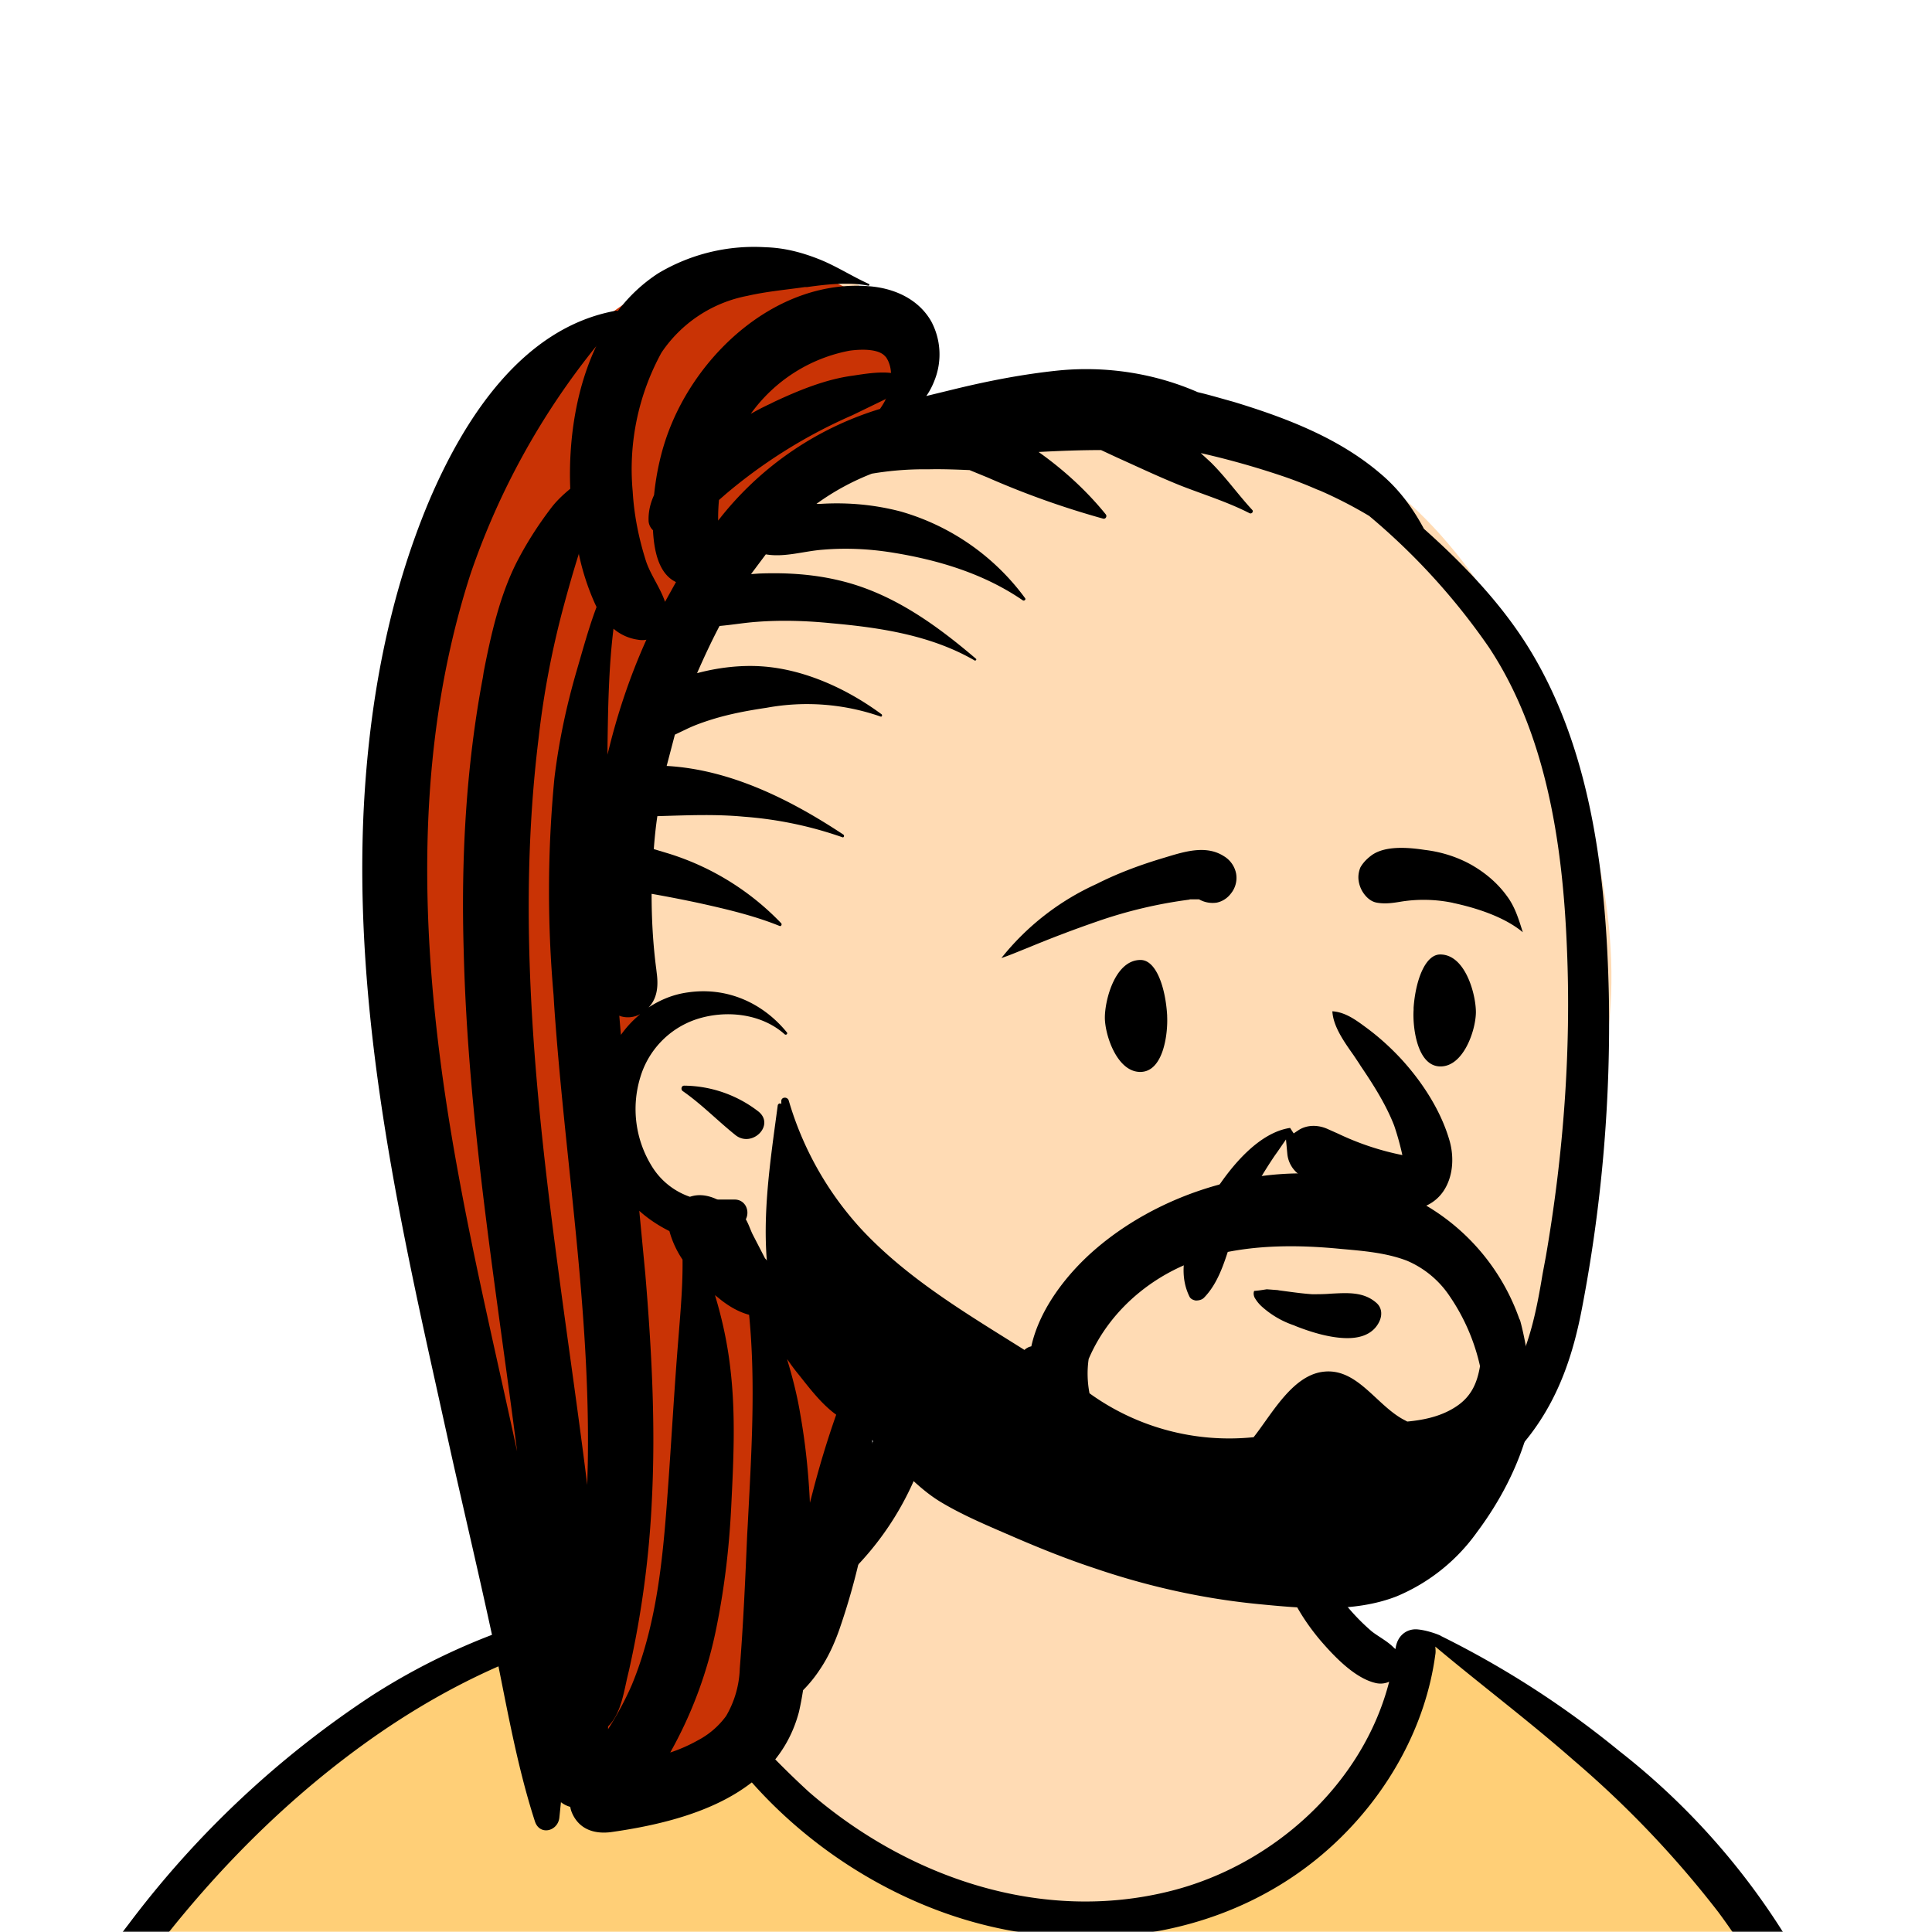 <svg xmlns="http://www.w3.org/2000/svg" viewBox="0 0 704 704" fill="none" shape-rendering="auto" width="512" height="512"><mask id="viewboxMask"><rect width="704" height="704" rx="0" ry="0" x="0" y="0" fill="#fff" /></mask><g mask="url(#viewboxMask)"><g fill-rule="evenodd" clip-rule="evenodd"><path d="M705.3 1074a2351.1 2351.1 0 0 1-15.6-101c-1-7.7-2.5-16.4 2.7-22 7.3-8 14-14.8 14.8-26.2.8-10.7-2.8-22.4-5-32.8a809.4 809.4 0 0 0-17.3-64.7c-6.6-21.7-13.9-43.2-21.3-64.6-6.9-20-13.5-40.3-22.5-59.5-17-36.5-46-63.5-81.6-81.6-9-4.5-27-20.5-36.3-24-8.5-3.4-8.5 6.3-16.9 2.6-6.7-2.9-13-6.7-16.7-13.2-4-7-14.3-16.9-15.9-25-3.3-17.4.3-32.2-12-45.3a90 90 0 0 0-41.1-23.8c-33.7-9.3-78.5-2.8-98.8 28.5-9.7 14.9-13 33-26.2 45.1-11.4 10.7-8.8 18-23.6 23.4-.9.3-23.6-4.5-24.4-4.2-16.2-3.5-31.7 6.2-46.5 11.8a325.4 325.4 0 0 0-63 32.3 399.2 399.2 0 0 0-102.3 98.5 482.5 482.5 0 0 0-76.4 161c-1.7 6.4-3.5 13-1.5 19.4 1.7 5.3 5.4 9.2 9.8 12.4 6 4.3 18 7 17.7 15.7-.1 6.6-2.4 13.5-3.5 20-1.3 7.7-2.3 15.5-3.4 23.2-4.8 35.4-8.6 71-10.3 106.6a920 920 0 0 0-.5 106c.1 2.3.8 4.5 2 6.2-1 .4-1.2 2.4.1 2.7l2.7.5a12 12 0 0 0 7 2.4l5.5.2c19.3 4 38.6 7.9 58.1 10.8 23.8 3.5 47.6 6.3 71.5 8.7 49.2 4.8 98 3.2 147.1.6a1877 1877 0 0 1 147.4-2c49.2 1.4 98.4 3.5 147.6 4.4 55 1 110-.5 164.8-5 7.5-.5 12.2-6.5 10.7-14-8.9-44.7-19-89.1-27-134Z" fill="#ffdbb4"/><path d="m201 597.5 1.2-.4c14.5-5.7 29.6-14.8 45.4-11.4.5-.2 10.8 1.9 17.9 3.2l-6.7 7L247 598c40.7 67.1 88.8 100.7 144.3 100.7 55.5 0 97.7-33.6 126.4-100.7l4-1c.4 0 1 .2 1.5.4 9.3 3.6 27.4 19.6 36.3 24.1 35.6 18 64.5 45 81.6 81.6 8.7 18.6 15.2 38 21.8 57.5l.7 2c7.4 21.4 14.7 43 21.3 64.6 6.3 20.4 12 41 16.6 61.8l.7 2.9c2.2 10.4 5.8 22 5 32.8a29 29 0 0 1-3 10.7l-80.4 29 38.4 261.3c-35.1 1.5-70.3 2-105.5 1.3-49.2-.9-98.4-3-147.6-4.3-47.7-1.2-95.3-.7-143 1.7l-12 .6a946.3 946.3 0 0 1-139.5-1l-3.1-.3v-38.3l16.3-212.9-83-15.6-81.3-39.5a21.7 21.7 0 0 1-5.6-8.8c-1.9-6-.5-12 1-18l.5-1.3a492.8 492.8 0 0 1 76.4-161A399.3 399.3 0 0 1 138 629.7c19.8-13 40.9-23.9 63-32.3Z" fill="#ffcf77"/><path d="M232.2 584.6c5.1-.3 10.3.6 15.4 1 .4.1.6.8 0 .9-9 1.9-18 4.5-26.9 7.1l-3.8 1.2c-10 3-19.8 6-29.6 10-19.4 7.9-37.8 18.5-54.8 30.8C67.2 682.8 20 754.3-9.9 828.3a526 526 0 0 0-24.3 77c-.4 1.6-2 5.4-1 7 .7 1.3 3.6 2.1 5 2.9l4.5 2.3 25.2 12.9 2.3 1.1c38 18.6 78.4 34.4 121 35.5l.4-3.7a342 342 0 0 1 9.9-60c.3-1 1.6-.6 1.7.3 3 23.1 2 46.4 1 69.7-1.8 41-4.3 82.2-6.5 123.3-1.2 20.6-2.6 41-3.9 61.7-1.3 20.5-1.7 41.6-4.7 62-.6 4.6-6 7-10 6.6-4.4-.5-7.9-4.5-8-9 0-11.9 1.5-24 2.4-35.8l2.5-33.8c3.1-41.1 6.8-82.2 10.2-123.3a4771 4771 0 0 1 3.8-43.7C76.4 979.8 34.2 963-6.1 943.5c-.6 13.2-2 26.5-3.4 39.6-3.8 36.8-7.1 73.6-9.6 110.5a2254.2 2254.2 0 0 0-4.2 92.7l-.2 7c0 4.4-.5 8.5-4.3 11.7-3.7 3.3-8.9 3.5-12.6 0-5-4.6-4.2-10.9-4-17.1a1675.6 1675.6 0 0 1 1.8-47.2 1321 1321 0 0 1 10.5-109.5l2-14c3.5-26 7.5-52.7 15.5-77.9-3.1-1.5-6.2-3-9.3-4.7-5.5-2.7-11.2-5.4-16.6-8.4-4.2-2.5-7.9-5.8-9-10.8-1.4-5.5.6-11.5 2-16.9v-.4a502 502 0 0 1 26.6-80 523.2 523.2 0 0 1 67.8-117 353.8 353.8 0 0 1 88.7-83.3 239 239 0 0 1 53.8-25.7 142.6 142.6 0 0 1 42.8-7.5Zm90.1-66c6-6.5 18.1.2 15.2 8.8a108.2 108.2 0 0 1-34.7 52A79.4 79.4 0 0 1 247 598l1.7 2.4a321.1 321.1 0 0 0 46.1 52.6c36 31.2 84.8 48 132 36 37.1-9.4 69.8-38.8 79.4-76.2-1.3.6-3 .9-4.8.5-7.7-1.7-15.3-9.8-20.3-15.6-5.3-6.3-9.5-13-12.6-20.7-5.6-14-7.4-32.1.3-45.7 1-1.7 3-.7 3.3 1l.3 2.5c1.5 12.7 3.3 25 9.3 36.6a76 76 0 0 0 18.2 23.1c2.6 2 5.8 3.6 8.1 6l.5.4c.6-5 4.1-7.3 7.6-7.2 3.3.2 7.3 1.6 8.8 2.3l.1.1a341 341 0 0 1 65.1 42 259 259 0 0 1 88.4 129c7.5 25.3 11.8 51.4 16.3 77.4l2.8 16c4.2 23.9 8.9 48.4 18.4 70.7 2.5 5.7.6 11.1-5.5 13.4A1493 1493 0 0 1 688 953c3.7 16 6 32.5 8.7 48.5 6 34.1 13.2 68 19.4 102 3.2 17.5 6.1 35 9.3 52.3l4.7 25.2 2.4 13.6.1.7c.5 2.4 1 4.9.4 7.3-.8 2.7-2.9 4.6-4.8 6.6-1.6 1.6-3.8 1.6-5.7.7l-.7-.3c-3.4-1.6-6-3.2-7.3-7-.7-2.5-1-5.2-1.5-7.7a3535.6 3535.6 0 0 1-7.8-43.6l-1.6-9.1c-5.2-31.4-10.2-62.9-12.8-94.5-1-14-2.3-28.1-3.5-42.2l-.9-10.5c-1.1-13.3-2.5-27-2.7-40.5l-4.5 1.6L657 964c-5.5 2-12.5 6-18.4 5.2-2.9-.3-5-1.2-6.8-2.9 2 28.8 4.8 57.4 8.5 86a1965.7 1965.7 0 0 0 22 135c.6 3.2 1.4 6.4 1.9 9.6.5 3.7-.5 5.9-2.5 9-1.7 2.4-5 3.7-7.8 2-3.6-2.3-5.5-4.3-6.5-8.4-1-3.7-1.6-7.6-2.3-11.4a1654.2 1654.2 0 0 1-11.4-65.2c-7.8-52-12.7-104.4-15.2-156.8a1388 1388 0 0 1-1.4-77.8c0-13.3.5-26.6 1.4-39.9 1-13.4 3-26.5 4.8-39.8 0-.5.7-.5.7 0 .8 14.9 2.1 29.8 2.8 44.7.6 14.3.9 28.5 1.4 42.8.6 18.7 1.5 37.5 2.7 56.2a9.6 9.6 0 0 1 8.5-3.1c4.7-1 9.7-3.4 14.1-5l16.8-5.5 26.4-8.7a679 679 0 0 1-18-80.8l-2-12.3c-4-24.2-8.5-48.5-15.8-72a229.8 229.8 0 0 0-34.8-68.2 370.2 370.2 0 0 0-52.7-55.3C557 627 539.7 614 523 600c.1.9.2 2 0 3-3.5 25.9-17 50-35.8 67.9-37.7 36-93.6 43.4-142 26.5-46.7-16.3-88-55-102.6-102.8-.3-.8.8-1 1.3-.5l2.4 3.3c0-.4.2-.9.7-1a129 129 0 0 0 46.6-29.2 100.2 100.2 0 0 0 21.3-33.3l.4-1c1.7-5 3.2-10.2 7-14.2Z" fill="#000"/></g><g transform="matrix(.998 0 0 1 156 62)"><path fill-rule="evenodd" clip-rule="evenodd" d="M430.5 316.9c6.2-44.7-7-87.9-24.1-128.7-1-2.5-2.5-4.7-4.4-6.2-48.3-97.5-119.4-106.3-218.5-99.6-3 0-3.1 0-5.4-1-.3-39.6-45.6-60.6-80-47.5-152.6 71-104.6 270.6-74.2 401l32.5 151.3c.3 1.7 1.1 3.2 2.1 4.4l-4.7 1.7c-3.5 1.2-2 6.5 1.6 5.6 3.6-.8 7-2 10.5-3.2 5.3 1.2 9.8-2.3 14-5 49.1-19.5 69.8-83.4 82.4-130.4 51.2 36.1 133.1 63.2 191.7 30.7 55-33 74.7-102 70.8-163 4-1.8 5.6-5.8 5.7-10v-.1Z" fill="#ffdbb4"/><path d="M127.8 30.5c-10-1.2-20.2-.2-29.7 3.4C-53.2 104.2-7.3 301 23.1 431.5l.8 3.4 24.3 113.4 8.2 38c.3 1.6 1.1 3 2.1 4.3l-4.7 1.7c-3.5 1.2-2 6.5 1.6 5.6 3.6-.8 7-2 10.5-3.2 4.8 1 9-1.7 12.9-4.3l1-.8c20-7.8 35-22.9 47-41.2C136 517 158.5 467 158.5 467L149 445 106 384.5s-36-5.5-36-41.3c0-35.7 9.4-33.8 9.4-33.8L72.6 241s20-84 35.1-98.7c15.2-14.7 61.3-48 61.3-48s4.4-25.2 2-37.9a49.7 49.7 0 0 0-5.9-7.7c-9.7-4.2-32.3-15.7-37.3-18.3Z" fill="#c93305"/><path fill-rule="evenodd" clip-rule="evenodd" d="M84 37.6a68.3 68.3 0 0 1 39.3-9.5c7 .2 13.7 2 20.3 4.7 6 2.5 11.4 6 17.4 8.7.3.2 0 .7-.3.6-7-1.4-15.2-.5-22.3.5h-.8c-7 1-14 1.6-21 3.2a48.8 48.8 0 0 0-31.4 20.7 88.3 88.3 0 0 0-10.5 50.6c.5 8.6 2.2 17 4.8 25.2 1.6 5 5.3 9.9 7 15l4-7.2c-6.3-3-8-11.3-8.4-18.9-1-.9-1.6-2.3-1.6-3.5-.1-3.4.7-6.5 2-9.3.8-7.9 2.5-15.8 5.3-23.2C98.8 66 128 39.7 161 42.3c9.1.7 18 4.6 22.7 12.8a25.5 25.5 0 0 1 1.2 21.5c-.8 2.1-1.8 4-3 5.7l10.7-2.6c12.4-3 24.9-5.4 37.6-6.7 17.3-1.7 35 1 50.8 7.9 4.3 1 8.6 2.3 13 3.5 18.8 5.7 38.2 13 53.5 26 7 5.8 12 12.7 16.1 20.3 15.3 13.6 30 29 40.3 46.8 21.2 36.4 26.3 81.4 27.2 122.8a548 548 0 0 1-9.7 113.9c-3.2 17-8.4 32.7-19 46.6a120.2 120.2 0 0 1-45.2 35.9c-35.9 16.6-80.3 19-115.2-1.6-10.5-6.2-1-22.4 9.5-16.3 34.5 19.6 78.5 15.1 111.6-5.7a94 94 0 0 0 33.8-35.6c5.6-10.8 8-23.1 10-35.2l1.2-6.4c6.4-37 9.3-74.9 7.7-112.4-1.5-37.4-7.4-78-28.6-109.8a240.3 240.3 0 0 0-43.6-47.7 159 159 0 0 0-17.9-9.2l-1.3-.5c-3.4-1.5-8.2-3.4-12.7-4.9a302 302 0 0 0-29.6-8.3l3.6 3.3c5.5 5.4 10 11.8 15.2 17.4.6.6-.2 1.6-1 1.2-8-4.1-16.8-6.8-25-10-8-3.2-15.6-6.8-23.4-10.3l-5.8-2.7c-7.6 0-15.2.3-22.8.7 9.2 6.5 17.6 14.2 24.5 22.7.6.7 0 1.8-.9 1.6a312.8 312.8 0 0 1-42.2-15l-6.6-2.7c-4.8-.2-9.7-.4-14.6-.3h-2.3a115.2 115.2 0 0 0-18.8 1.6 90 90 0 0 0-20.2 11h1.6c9.8-.6 19.7.3 29.2 2.8A85.5 85.5 0 0 1 218 156c.3.5-.3 1-.8.8-14.3-9.8-31-14.8-48-17.5-8.2-1.3-16.7-1.7-25-1-7 .5-14 2.9-20.9 1.7l-5.4 7.2 2.8-.2c9.8-.4 19.8.2 29.4 2.5 19.2 4.5 35.2 16 50 28.6.2.3-.2.7-.5.6-15.9-9.2-34.4-12-52.4-13.6-9-.9-18.2-1.2-27.3-.5-4.2.3-8.3 1-12.5 1.4l-1 .1c-3 5.7-5.7 11.5-8.2 17.2 7.5-2 15.6-3 23.4-2.5 15.7 1 31.4 8.2 44 17.5.3.3.1 1-.4.8a81.8 81.8 0 0 0-41.6-3.2c-6.7 1-13.3 2.2-19.8 4.2-3.2 1-6.4 2.1-9.5 3.6l-4.2 2-3 11.4c23.4 1.3 45.4 12.4 64.5 25 .5.3.2 1.2-.3 1a140.2 140.2 0 0 0-36-7.5c-10.6-1-21-.5-31.6-.2-.6 4-1 8-1.3 12l5 1.5a96.6 96.6 0 0 1 41.5 25.5c.4.4 0 1.3-.6 1-9.4-3.8-19.7-6.2-29.7-8.4a474 474 0 0 0-17-3.3c0 9.2.5 18.3 1.7 27.4l.2 1.7c.6 4.7.1 9.1-3 12.3 4.3-2.8 9.1-4.8 14.5-5.5 14-2 27.1 3.7 36 14.6.4.5-.3 1.1-.8.7-8.6-7.7-21.8-9-32.5-5.4a31.9 31.9 0 0 0-20.3 21.3 39.5 39.5 0 0 0 4 31.7 26.3 26.3 0 0 0 14.2 11.6c3.2-1.1 6.5-.6 9.8.9l.4.1h6.1c3.9 0 5.7 4.1 4.1 7.2 1 1.7 1.6 3.6 2.4 5.3l4.6 8.9a35.5 35.5 0 0 1 7.2 12l3.7 5.5c4 5.8 8.4 11.3 13.1 16.6 3 3.2 6.2 6 9.2 9 1 .2 1.9.8 2.1 1.7l.3.9c1 1 1.9 2.2 2.7 3.4a5.8 5.8 0 0 1-.2 7.4c2.6 16.2.8 33.4-2.7 49.2a246.2 246.2 0 0 1-8.4 30c-1.8 5-4 9.8-7 14.2a47.8 47.8 0 0 1-6.1 7.5c-.4 2.6-.9 5.3-1.5 7.9-8.1 30.6-41 39.9-68.6 43.8-5.4.7-10.6-.6-13.5-5.5-.7-1.2-1.2-2.4-1.4-3.7a9.5 9.5 0 0 1-3.4-1.7l-.6 5.8c-.7 4.9-7.2 6.4-8.9 1.2-7-21.6-10.7-44.4-15.4-66.7-4.8-22.2-10-44.2-15-66.4l-6.2-28C-12.8 372.3-27 303-23.5 232.5c2-38.5 9-76.8 24-112.3 12.7-29.6 33.9-62.9 68.2-69l.6.1c4-5.3 9-10 14.7-13.7Zm20.7 372.2c2.8 9.2 4.8 18.6 5.8 28.2 1.8 16 1 32.4.2 48.4-.7 14.8-2.4 29.6-5.3 44a154.4 154.4 0 0 1-17 46.2c3.6-1.2 6.8-2.6 10.2-4.5a30 30 0 0 0 10.2-8.8 36.4 36.4 0 0 0 5-17.4c1.3-16.2 2-32.5 2.7-48.7l.2-3.5c1.3-25.3 3-51.3.5-76.6-3.7-1-7-2.9-10-5.2l-2.5-2Zm-27.6-30.6 2.2 23c2.3 27.4 3.8 55 2.4 82.4a357.5 357.5 0 0 1-8.3 61.8l-.5 2.1c-1.5 6.3-2.5 14-7.2 18.6v1c3.3-5.1 6.4-10.9 8.7-16.2 9.8-23.7 11.6-49.5 13.4-74.7 1.1-15.6 2-31.2 3.2-46.7l.6-7.5c.7-8.7 1.4-17.4 1.3-26a34.9 34.9 0 0 1-4.8-10.4c-4-2-7.8-4.5-11-7.4Zm54 54.2c2 6.6 3.7 13.3 4.8 20 1.9 10.7 3 21.4 3.5 32.2l1-3.8a342 342 0 0 1 8.6-28.3c-5.3-3.8-9.7-9.6-13.6-14.5-1.5-1.8-2.9-3.7-4.2-5.6Zm-76-293.8c-2.1 6.6-4 13.3-5.8 20a325.1 325.1 0 0 0-9 47.7c-7.9 64.2-1.4 128.7 7.1 192.5 3.5 26.4 7.4 52.8 10.7 79.3l.2-7.8c1-56.2-8.5-111.6-12.3-167.4l-.2-3.4a430 430 0 0 1 .3-78.8c1.6-13.4 4.4-26.5 8.2-39.5l2.2-7.6c1.5-5.1 3.1-10.4 5-15.4l-.7-1.5a88.2 88.2 0 0 1-5.8-18ZM61.5 64a271.4 271.4 0 0 0-46 83.1C-7.4 217.8-2.3 293.4 11 365.6c6.2 34 14.2 67.5 21.5 101.3-7.8-60.6-18-121-19.5-182.3-1-33.4.8-67 7-99.8l.3-2c2.7-13.8 6-28.5 12.6-41 3.6-6.8 7.7-13.1 12.4-19.2 2-2.5 4.3-4.6 6.6-6.5-.7-17.4 2-36.3 9.6-52.2Zm32 269.6a45 45 0 0 1 27.2 9.5c6 5-2.5 13.3-8.5 8.5-6.5-5.2-12.3-11.2-19.2-16-.8-.5-.6-2 .5-2Zm-16.2-26a9.2 9.2 0 0 1-7 .7l-.5-.2.6 7c2-2.8 4.3-5.3 7-7.5ZM67.7 167c-.9 7.2-1.4 14.5-1.7 21.8-.3 7-.4 14.1-.5 21.2v3c3.4-14.3 8.1-28.4 14.2-41.9-1 .2-2 .2-3.1 0a17.4 17.4 0 0 1-8.9-4Zm99.6-83.7-12.4 6a187.6 187.6 0 0 0-46.3 28.8l-2.4 2.1a69.3 69.3 0 0 0-.3 7.5A118.4 118.4 0 0 1 165 87c.8-1.2 1.6-2.4 2.2-3.8ZM167 68c-2.3-3-9-2.8-13.2-2.2a57.6 57.6 0 0 0-36 23c2.3-1.3 4.6-2.5 7-3.6l1.6-.8c9-4.2 18.8-8.2 28.6-9.5 4.6-.7 9.5-1.5 14-1-.1-2.3-.8-4.4-2-6Z" fill="#000"/></g><g transform="translate(315 248)"><path fill-rule="evenodd" clip-rule="evenodd" d="M176 239.6c-6.4 0-13.5-2.3-18.4-4.2l-1.2-.5a33.4 33.4 0 0 1-11.6-6.8 13 13 0 0 1-2.7-3.4c-.3-.8-.4-1.5-.1-2.3a40 40 0 0 0 3.3-.4l1.3-.2 4 .3.5.1 3 .4c3 .4 6 .8 9 1 2.2 0 4.5 0 6.8-.2 6-.3 12-.8 16.7 3.4a5 5 0 0 1 1.7 3.9c0 1.7-.8 3.4-1.9 4.8-2.4 3-6.2 4.1-10.4 4.1ZM211 186a15 15 0 0 1-13.8 6.6 82.3 82.3 0 0 1-38.2-12.2 10.6 10.6 0 0 1-4.9-7.8l-.5-5.4-3.1 4.5-1 1.4a175.2 175.2 0 0 0-11.5 19.7 91.4 91.4 0 0 0-4.7 12.5c-2.3 7.3-4.6 14.5-9.6 19.6-.8.8-2 1-3 1-1-.2-1.9-.6-2.3-1.5-6-12.3 2-27 8.6-37.2l.7-1c6-9.3 16-21.5 27.4-23.2l1.3 2 1.8-1.2c3.1-2 7.2-2 10.8-.3l3.6 1.6a99.7 99.7 0 0 0 23.4 7.8 97.9 97.9 0 0 0-3-10.8c-3-7.7-7.6-14.9-12.2-21.7l-.5-.8-2-3c-3.6-5.1-7.5-10.6-7.8-16.1 4.7.3 8.6 3.2 12 5.7 4.8 3.5 9.1 7.4 13.1 11.7 7.7 8.4 14.6 19 17.7 30.1 1.7 6.3 1 13.1-2.3 18ZM87.6 123v-.2c0-6.4 3.7-21 13-21 5.7 0 9.1 10 9.7 20.2v.4c.3 6.4-1.4 20.2-9.8 20.2S87.7 129.4 87.6 123Zm135.2-2v-.2c0-6.4-3.8-21-13-21-5.5 0-9 9.5-9.7 19.4v.8c-.4 6.1 1.2 20.6 9.8 20.6 8.4 0 12.8-13.1 12.9-19.6ZM118.5 79.8a167.8 167.8 0 0 0-33.8 8 437.2 437.2 0 0 0-25 9.5c-3.3 1.3-6.5 2.7-9.8 3.8a93.7 93.7 0 0 1 34.7-27c7.3-3.7 15-6.6 22.8-9l4.3-1.3c6.4-1.9 13.4-3.6 19.3.2a9.5 9.5 0 0 1 4.4 6.2 9 9 0 0 1-1.8 7.3c-1.4 1.9-3.3 3-5.2 3.4a10 10 0 0 1-6.5-1.2H118.5Zm96 1.2a52.4 52.4 0 0 0-18.7-.5c-3 .5-6 1-9.2.4-1.6-.3-3-1.3-4.1-2.6a10.6 10.6 0 0 1-2.4-5.2c-.3-1.8 0-3.5.6-5 .9-1.6 2.2-3 3.9-4.3 5-3.8 13.7-3 19.6-2.1 5.9.7 11.7 2.5 16.9 5.4 5.1 2.9 9.6 6.7 13 11.4 3 4 4.3 8.5 5.8 13.2-6.7-5.6-17-8.9-25.5-10.7Z" fill="#000"/></g><g transform="translate(279 400)"><path fill-rule="evenodd" clip-rule="evenodd" d="M117.7 95.2c8.1-19 25.8-33 46.1-38 15-3.7 30.7-3.6 45.9-2.1 8 .7 16.5 1.4 24 4.3a35.3 35.3 0 0 1 15.6 13 73.2 73.2 0 0 1 11 25.4c-1 5.9-3 10.9-8.5 14.6-5.3 3.6-11.6 5-18 5.6l-1.7-.9c-10-5.6-16.9-19-29.3-17.2-11.1 1.6-18.5 15.6-25 23.8a87 87 0 0 1-59.8-16c-.8-4.2-.9-8.4-.3-12.5Zm157-14.4a78 78 0 0 0-42.9-46c-36-15.6-82.8-4.7-112 20.7-10 8.7-20 21.4-23 35.1a5 5 0 0 0-2.5 1.3c-21-13.2-42.8-26-59.8-44.4A118.3 118.3 0 0 1 8.4 1c-.5-1.5-2.8-1.3-2.7.3v1.1c-.2-.6-1.2-.3-1.3.4-2.8 21-6.4 43.5-3 64.7 1.8 12.6 7.6 22 15.3 32a316.6 316.6 0 0 0 27 30.2c6.1 6 12.5 13 19.9 17.5 8.6 5.2 18.4 9.2 27.6 13.2 9.3 4 18.8 7.8 28.5 11 19.3 6.6 39.3 11.1 59.7 13.1 16.3 1.6 34.9 3.3 50.5-2.8a68.2 68.2 0 0 0 29.3-23.4c8.3-11.1 15-23.8 18.6-37.2 3.7-13.8-2.2-38-3-40.3Z" fill="#000"/></g><g transform="translate(179 343)"></g><g transform="translate(203 303)"></g></g></svg>